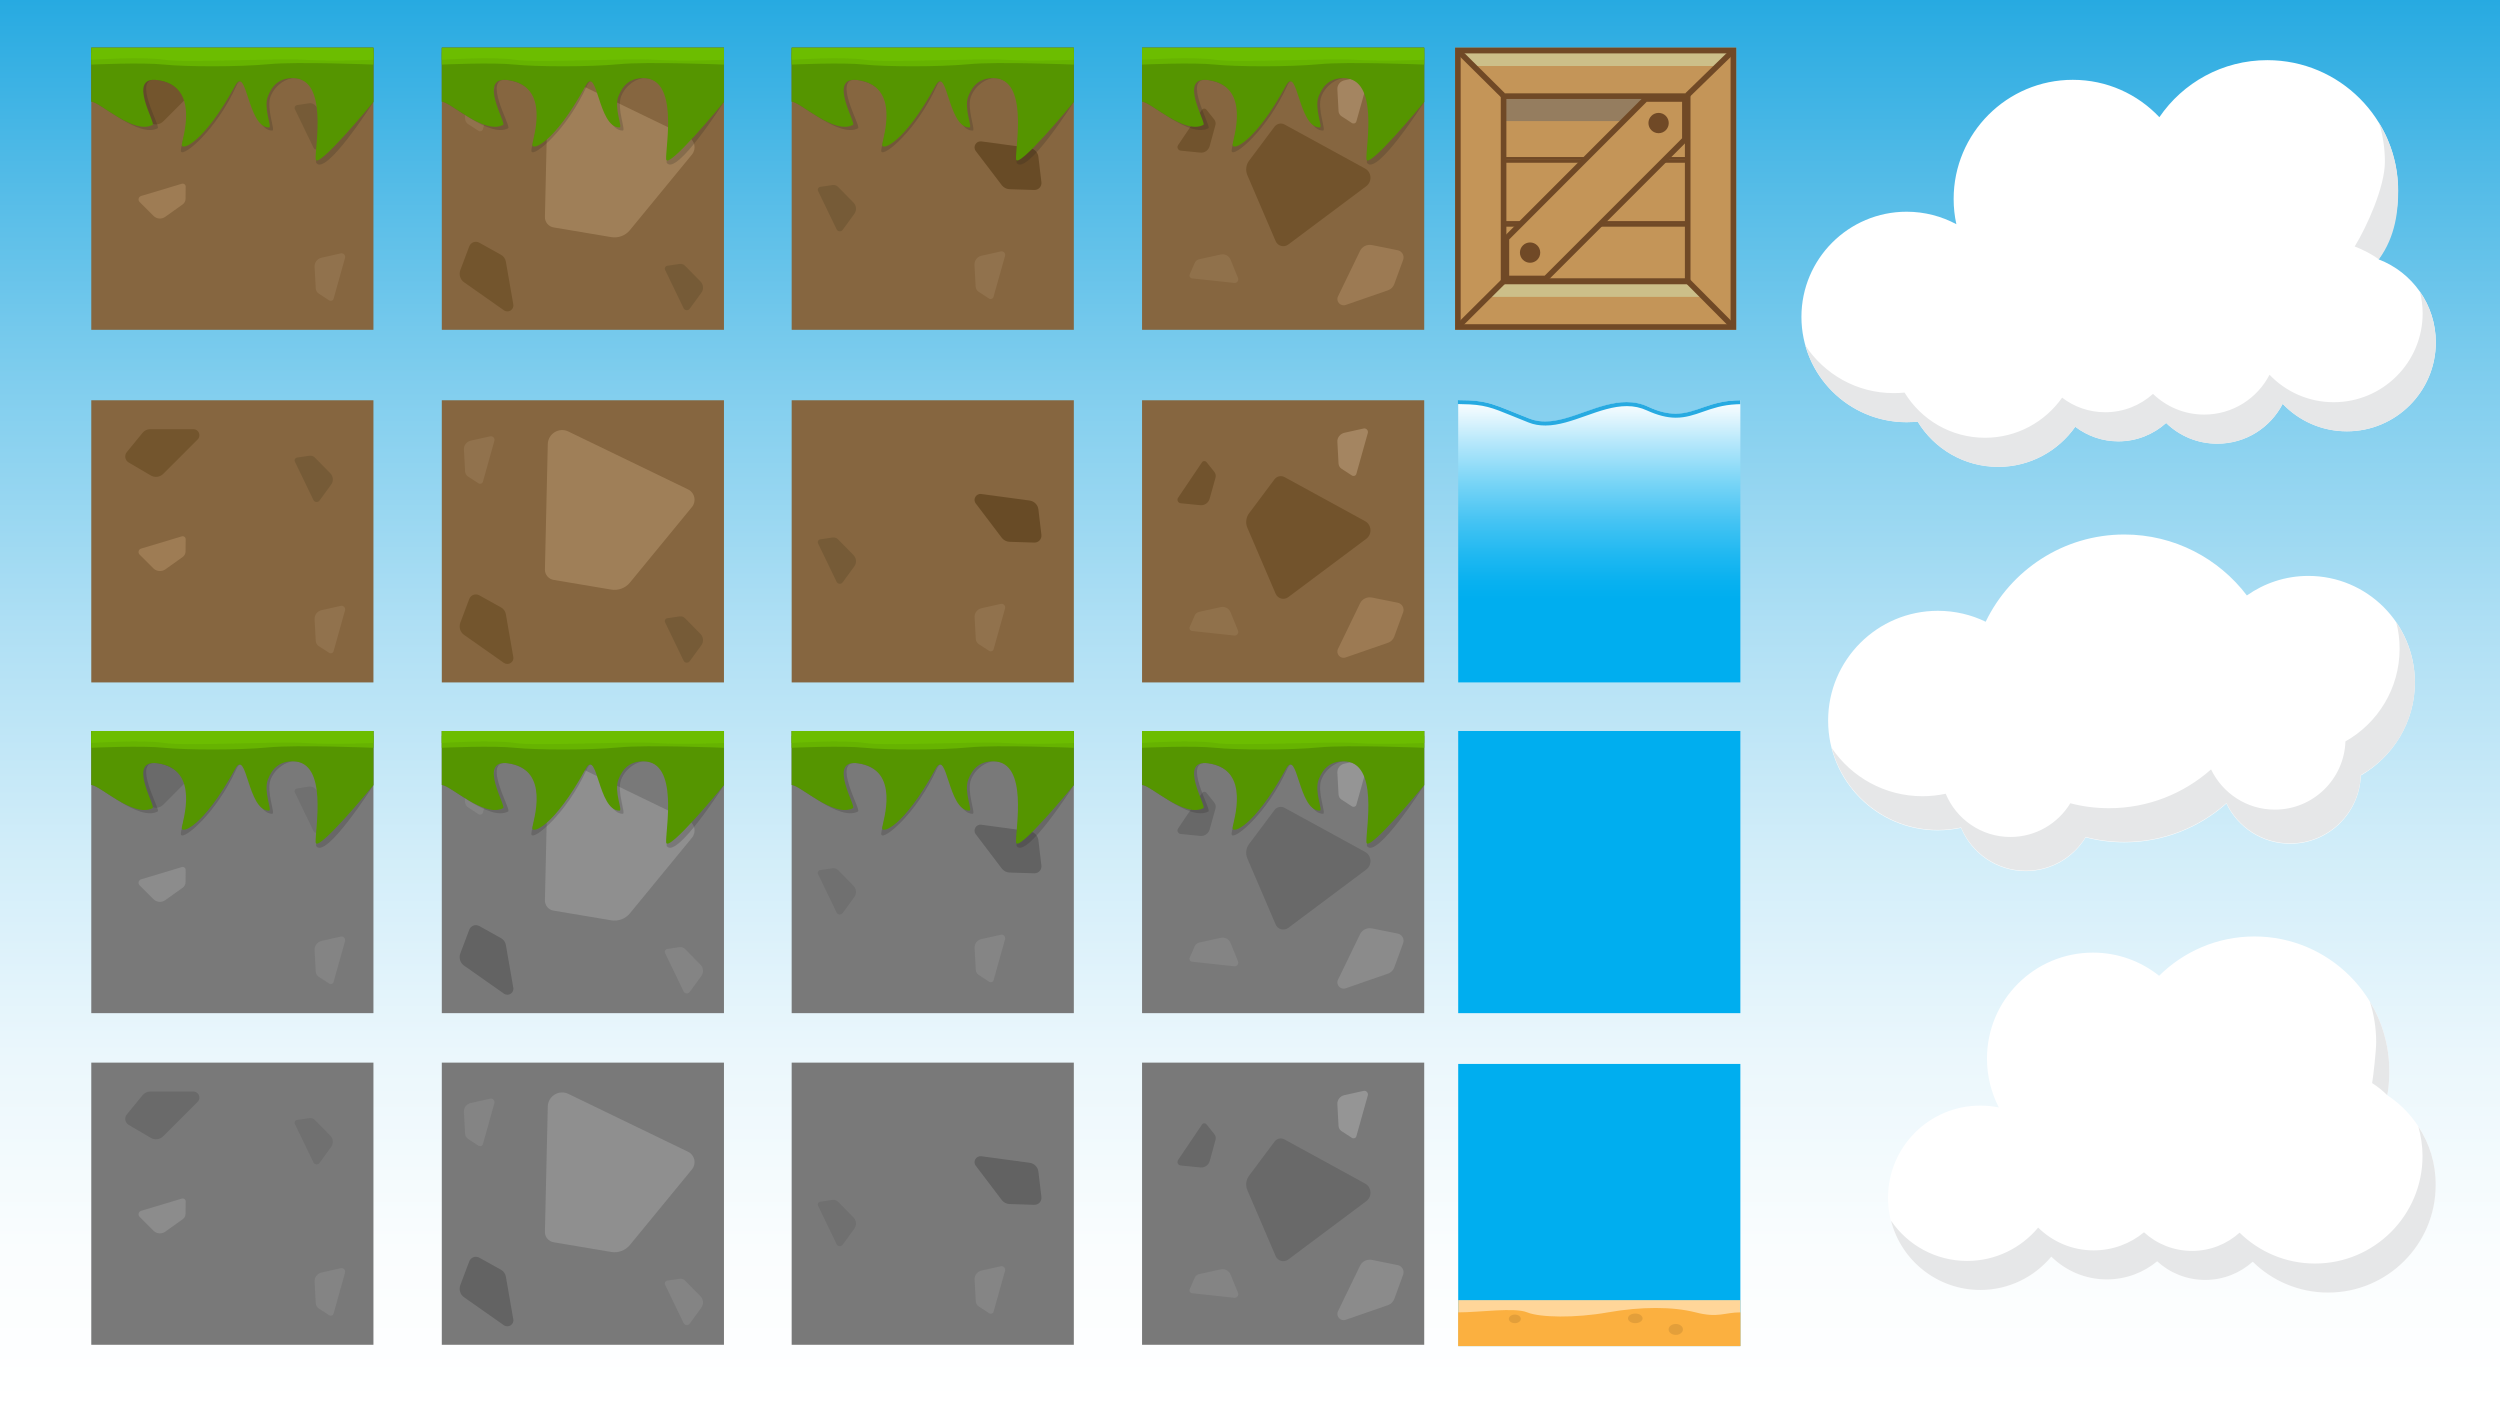 <?xml version="1.0" encoding="utf-8"?>
<!-- Generator: Adobe Illustrator 17.1.0, SVG Export Plug-In . SVG Version: 6.00 Build 0)  -->
<!DOCTYPE svg PUBLIC "-//W3C//DTD SVG 1.1//EN" "http://www.w3.org/Graphics/SVG/1.1/DTD/svg11.dtd">
<svg version="1.1" xmlns="http://www.w3.org/2000/svg" xmlns:xlink="http://www.w3.org/1999/xlink" x="0px" y="0px"
	 viewBox="0 0 1920 1080" enable-background="new 0 0 1920 1080" xml:space="preserve">
<rect x="0" y="0" width="1920" height="1080" fill="#333333" stroke="none"/>
<g id="BK">
	<linearGradient id="SVGID_1_" gradientUnits="userSpaceOnUse" x1="960" y1="1080" x2="960" y2="-4.310004e-08">
		<stop  offset="0" style="stop-color:#FFFFFF"/>
		<stop  offset="0.111" style="stop-color:#FAFDFE"/>
		<stop  offset="0.247" style="stop-color:#EBF7FC"/>
		<stop  offset="0.397" style="stop-color:#D1EDF9"/>
		<stop  offset="0.557" style="stop-color:#AEDFF4"/>
		<stop  offset="0.725" style="stop-color:#81CEEE"/>
		<stop  offset="0.897" style="stop-color:#4BB8E6"/>
		<stop  offset="1" style="stop-color:#27AAE1"/>
	</linearGradient>
	<rect fill="url(#SVGID_1_)" width="1920" height="1080"/>
</g>
<g id="Dirt-Tiles">
	<g>
		<rect x="70.1" y="36.6" fill="#866640" width="216.7" height="216.7"/>
		<path fill="#73552D" d="M151.8,66.8l-26.4,26.4c-2.6,2.6-6.5,3.1-9.7,1.2l-16.9-9.9c-2.8-1.7-3.5-5.5-1.4-8l12.1-14.8
			c1.4-1.7,3.5-2.8,5.8-2.8h33.3C152.6,58.9,154.7,63.9,151.8,66.8z"/>
		<path fill="#765B37" d="M254.3,101.5l-8.9,12.2c-1.2,1.7-3.8,1.5-4.7-0.4l-14.2-29.4c-0.7-1.4,0.2-3,1.7-3.2l9.4-1.4
			c1.6-0.2,3.2,0.3,4.3,1.5l11.7,11.9C256,95.1,256.3,98.8,254.3,101.5z"/>
		<path fill="#9E7C54" d="M117.9,165.8l-10.7-10.7c-1.5-1.5-0.8-4,1.2-4.6l31.3-9.4c1.4-0.4,2.9,0.7,2.9,2.2l-0.1,9.5
			c0,1.6-0.8,3.1-2.1,4.1l-13.6,9.7C124,168.5,120.3,168.2,117.9,165.8z"/>
		<path fill="#91724D" d="M247,197.9l14.7-3.3c2-0.5,3.8,1.4,3.3,3.4l-8.8,31.4c-0.4,1.5-2.1,2.1-3.4,1.3l-8-5.2
			c-1.4-0.9-2.2-2.4-2.3-4l-0.9-16.7C241.5,201.6,243.7,198.6,247,197.9z"/>
	</g>
	<g>
		<rect x="339.3" y="36.6" fill="#866640" width="216.7" height="216.7"/>
		<path fill="#73552D" d="M387,238.3l-30.6-21.5c-3-2.1-4.1-5.9-2.9-9.3l6.9-18.3c1.2-3.1,4.8-4.4,7.7-2.8l16.7,9.3
			c2,1.1,3.3,3,3.7,5.2l5.7,32.8C395,237.8,390.4,240.7,387,238.3z"/>
		<path fill="#765B37" d="M538.6,224.9l-8.9,12.2c-1.2,1.7-3.8,1.5-4.7-0.4l-14.2-29.4c-0.7-1.4,0.2-3,1.7-3.2l9.4-1.4
			c1.6-0.2,3.2,0.3,4.3,1.5l11.7,11.9C540.3,218.4,540.6,222.2,538.6,224.9z"/>
		<path fill="#9F7F58" d="M418.5,166.6l2.2-96.2c0.2-8,8.6-13.2,15.8-9.7l92,44.5c5.1,2.5,6.5,9,3,13.4l-47.7,58.1
			c-3.5,4.3-9,6.3-14.4,5.4l-44-7.4C421.3,174.1,418.4,170.6,418.5,166.6z"/>
		<path fill="#91724D" d="M361.6,67.7l14.8-3.3c2-0.5,3.8,1.4,3.3,3.4l-8.8,31.4c-0.4,1.5-2.1,2.1-3.4,1.3l-8-5.2
			c-1.4-0.9-2.2-2.4-2.3-4l-0.9-16.7C356.1,71.4,358.3,68.4,361.6,67.7z"/>
	</g>
	<g>
		<rect x="608" y="36.6" fill="#866640" width="216.7" height="216.7"/>
		<path fill="#684B26" d="M753.7,108.6l37,5c3.6,0.5,6.4,3.3,6.8,6.9l2.3,19.4c0.4,3.3-2.2,6.1-5.5,6l-19.1-0.6
			c-2.2-0.1-4.3-1.2-5.7-2.9L749.4,116C746.9,112.7,749.6,108.1,753.7,108.6z"/>
		<path fill="#765B37" d="M656.1,164.3l-8.9,12.2c-1.2,1.7-3.8,1.5-4.7-0.4l-14.2-29.4c-0.7-1.4,0.2-3,1.7-3.2l9.4-1.4
			c1.6-0.2,3.2,0.3,4.3,1.5l11.7,11.9C657.8,157.9,658.1,161.6,656.1,164.3z"/>
		<path fill="#91724D" d="M753.8,196.4l14.8-3.3c2-0.5,3.8,1.4,3.3,3.4L763,228c-0.4,1.5-2.1,2.1-3.4,1.3l-8-5.2
			c-1.4-0.9-2.2-2.4-2.3-4l-0.9-16.7C748.3,200.1,750.5,197.1,753.8,196.4z"/>
	</g>
	<g>
		<rect x="877.1" y="36.6" fill="#866640" width="216.7" height="216.7"/>
		<path fill="#9C7A53" d="M1027.6,227.6l16.9-34.9c1.6-3.4,5.4-5.2,9.1-4.5l19.9,4c3.3,0.7,5.3,4.2,4.1,7.4l-6.8,18.6
			c-0.8,2.2-2.5,3.9-4.7,4.7l-32.6,11.3C1029.5,235.6,1025.7,231.4,1027.6,227.6z"/>
		<path fill="#71532D" d="M921.8,117.2l-15-1.5c-2.1-0.2-3.2-2.6-2-4.3L923,84.4c0.8-1.3,2.7-1.3,3.6-0.1l5.9,7.4
			c1,1.3,1.4,2.9,0.9,4.5l-4.4,16.1C928.1,115.4,925.1,117.6,921.8,117.2z"/>
		<path fill="#72532C" d="M986.5,95.6l61.8,33.8c5.2,2.8,5.7,10,1,13.6l-59.9,44.8c-3.3,2.5-8.1,1.2-9.7-2.6l-21.7-50.6
			c-1.6-3.7-1.1-8,1.3-11.2l19.6-26.2C980.7,94.9,983.9,94.2,986.5,95.6z"/>
		<path fill="#90714B" d="M945.1,199.5l5.7,14c0.8,1.9-0.8,4-2.8,3.8l-32.5-3.5c-1.5-0.2-2.4-1.7-1.8-3.1l3.8-8.7
			c0.6-1.5,2-2.6,3.5-2.9l16.3-3.6C940.6,194.7,943.9,196.4,945.1,199.5z"/>
		<path fill="#A48561" d="M1032.4,61.7l14.8-3.3c2-0.5,3.8,1.4,3.3,3.4l-8.8,31.4c-0.4,1.5-2.1,2.1-3.4,1.3l-8-5.2
			c-1.4-0.9-2.2-2.4-2.3-4l-0.9-16.7C1026.9,65.4,1029.2,62.4,1032.4,61.7z"/>
	</g>
	<g>
		<rect x="70.1" y="307.4" fill="#866640" width="216.7" height="216.7"/>
		<path fill="#73552D" d="M151.8,337.5l-26.4,26.4c-2.6,2.6-6.5,3.1-9.7,1.2l-16.9-9.9c-2.8-1.7-3.5-5.5-1.4-8l12.1-14.8
			c1.4-1.7,3.5-2.8,5.8-2.8h33.3C152.6,329.6,154.7,334.6,151.8,337.5z"/>
		<path fill="#765B37" d="M254.3,372.2l-8.9,12.2c-1.2,1.7-3.8,1.5-4.7-0.4l-14.2-29.4c-0.7-1.4,0.2-3,1.7-3.2l9.4-1.4
			c1.6-0.2,3.2,0.3,4.3,1.5l11.7,11.9C256,365.8,256.3,369.5,254.3,372.2z"/>
		<path fill="#9E7C54" d="M117.9,436.6l-10.7-10.7c-1.5-1.5-0.8-4,1.2-4.6l31.3-9.4c1.4-0.4,2.9,0.7,2.9,2.2l-0.1,9.5
			c0,1.6-0.8,3.1-2.1,4.1l-13.6,9.7C124,439.2,120.3,438.9,117.9,436.6z"/>
		<path fill="#91724D" d="M247,468.6l14.7-3.3c2-0.5,3.8,1.4,3.3,3.4l-8.8,31.4c-0.4,1.5-2.1,2.1-3.4,1.3l-8-5.2
			c-1.4-0.9-2.2-2.4-2.3-4l-0.9-16.7C241.5,472.3,243.7,469.3,247,468.6z"/>
	</g>
	<g>
		<rect x="339.3" y="307.4" fill="#866640" width="216.7" height="216.7"/>
		<path fill="#73552D" d="M387,509.1l-30.6-21.5c-3-2.1-4.1-5.9-2.9-9.3l6.9-18.3c1.2-3.1,4.8-4.4,7.7-2.8l16.7,9.3
			c2,1.1,3.3,3,3.7,5.2l5.7,32.8C395,508.6,390.4,511.4,387,509.1z"/>
		<path fill="#765B37" d="M538.6,495.6l-8.9,12.2c-1.2,1.7-3.8,1.5-4.7-0.4L510.8,478c-0.7-1.4,0.2-3,1.7-3.2l9.4-1.4
			c1.6-0.2,3.2,0.3,4.3,1.5l11.7,11.9C540.3,489.2,540.6,492.9,538.6,495.6z"/>
		<path fill="#9F7F58" d="M418.5,437.3l2.2-96.2c0.2-8,8.6-13.2,15.8-9.7l92,44.5c5.1,2.5,6.5,9,3,13.4l-47.7,58.1
			c-3.5,4.3-9,6.3-14.4,5.4l-44-7.4C421.3,444.8,418.4,441.3,418.5,437.3z"/>
		<path fill="#91724D" d="M361.6,338.4l14.8-3.3c2-0.5,3.8,1.4,3.3,3.4l-8.8,31.4c-0.4,1.5-2.1,2.1-3.4,1.3l-8-5.2
			c-1.4-0.9-2.2-2.4-2.3-4l-0.9-16.7C356.1,342.1,358.3,339.2,361.6,338.4z"/>
	</g>
	<g>
		<rect x="608" y="307.4" fill="#866640" width="216.7" height="216.7"/>
		<path fill="#684B26" d="M753.7,379.4l37,5c3.6,0.5,6.4,3.3,6.8,6.9l2.3,19.4c0.4,3.3-2.2,6.1-5.5,6l-19.1-0.6
			c-2.2-0.1-4.3-1.2-5.7-2.9l-20.1-26.5C746.9,383.5,749.6,378.8,753.7,379.4z"/>
		<path fill="#765B37" d="M656.1,435l-8.9,12.2c-1.2,1.7-3.8,1.5-4.7-0.4l-14.2-29.4c-0.7-1.4,0.2-3,1.7-3.2l9.4-1.4
			c1.6-0.2,3.2,0.3,4.3,1.5l11.7,11.9C657.8,428.6,658.1,432.3,656.1,435z"/>
		<path fill="#91724D" d="M753.8,467.1l14.8-3.3c2-0.5,3.8,1.4,3.3,3.4l-8.8,31.4c-0.4,1.5-2.1,2.1-3.4,1.3l-8-5.2
			c-1.4-0.9-2.2-2.4-2.3-4l-0.9-16.7C748.3,470.8,750.5,467.9,753.8,467.1z"/>
	</g>
	<g>
		<rect x="877.1" y="307.4" fill="#866640" width="216.7" height="216.7"/>
		<path fill="#9C7A53" d="M1027.6,498.3l16.9-34.9c1.6-3.4,5.4-5.2,9.1-4.5l19.9,4c3.3,0.7,5.3,4.2,4.1,7.4l-6.8,18.6
			c-0.8,2.2-2.5,3.9-4.7,4.7l-32.6,11.3C1029.5,506.4,1025.7,502.2,1027.6,498.3z"/>
		<path fill="#71532D" d="M921.8,388l-15-1.5c-2.1-0.2-3.2-2.6-2-4.3l18.3-27.1c0.8-1.3,2.7-1.3,3.6-0.1l5.9,7.4
			c1,1.3,1.4,2.9,0.9,4.5L929,383C928.1,386.2,925.1,388.3,921.8,388z"/>
		<path fill="#72532C" d="M986.5,366.4l61.8,33.8c5.2,2.8,5.7,10,1,13.6l-59.9,44.8c-3.3,2.5-8.1,1.2-9.7-2.6l-21.7-50.6
			c-1.6-3.7-1.1-8,1.3-11.2l19.6-26.2C980.7,365.7,983.9,365,986.5,366.4z"/>
		<path fill="#90714B" d="M945.1,470.3l5.7,14c0.8,1.9-0.8,4-2.8,3.8l-32.5-3.5c-1.5-0.2-2.4-1.7-1.8-3.1l3.8-8.7
			c0.6-1.5,2-2.6,3.5-2.9l16.3-3.6C940.6,465.5,943.9,467.2,945.1,470.3z"/>
		<path fill="#A48561" d="M1032.4,332.4l14.8-3.3c2-0.5,3.8,1.4,3.3,3.4l-8.8,31.4c-0.4,1.5-2.1,2.1-3.4,1.3l-8-5.2
			c-1.4-0.9-2.2-2.4-2.3-4l-0.9-16.7C1026.9,336.1,1029.2,333.2,1032.4,332.4z"/>
	</g>
	<g>
		<path opacity="0.2" fill="#231F20" d="M121.1,98.5c2.7-1.1-21.1-40.6-0.1-37c37.9,6.5,16.2,50.5,18,54.9
			c1.8,4.2,26.8-15.9,42.5-50.4c8-17.5,10.9,34.3,27.6,34.3c2.6,0-4.8-17-1.3-26.2c3.4-8.9,12.5-14.4,18.4-14.1
			c27.1,1.5,15.8,51.3,16.6,65c7.2,10.9,42.9-45.1,44.1-46.7V36.6H70.1v41.5C76.7,78.2,106.6,106.3,121.1,98.5z"/>
		<path fill="#559500" d="M117.2,95.9c2.7-1.1-19.9-37.6,3.7-34.4c33.4,4.5,19,45.1,18.7,49.7c-0.3,4.6,16.4-0.4,40.9-45.2
			c9.2-16.9,9.4,31.9,26.1,31.9c2.6,0-4.4-14.6-0.9-23.8c3.4-8.9,9.2-14.2,19.4-14.1c27.1,0.3,16.8,52.5,17.3,62.1
			c0.5,9.4,43.1-42.2,44.4-43.8V36.6H70.1v41.5C76.7,78.2,102.7,103.7,117.2,95.9z"/>
		<path fill="#66B300" d="M286.8,49.6c0,0-59.1-2.4-80.6-0.3c-23,2.2-63.7,2-80,0.3c-16.8-1.8-56.1,0-56.1,0v-9.2h216.7V49.6z"/>
		<path fill="#6CBD00" d="M286.8,45.9c0,0-31.3,1.4-52.9,0c-21.6-1.4-91.3,2.6-107.7,0c-16.4-2.6-56.1,0-56.1,0v-9.2h216.7V45.9z"/>
	</g>
	<g>
		<path opacity="0.2" fill="#231F20" d="M390.3,98.5c2.7-1.1-21.1-40.6-0.1-37c37.9,6.5,16.2,50.5,18,54.9
			c1.8,4.2,26.8-15.9,42.5-50.4c8-17.5,10.9,34.3,27.6,34.3c2.6,0-4.8-17-1.3-26.2c3.4-8.9,12.5-14.4,18.4-14.1
			c27.1,1.5,15.8,51.3,16.6,65c7.2,10.9,42.9-45.1,44.1-46.7V36.6H339.3v41.5C345.9,78.2,375.7,106.3,390.3,98.5z"/>
		<path fill="#559500" d="M386.4,95.9c2.7-1.1-19.9-37.6,3.7-34.4c33.4,4.5,19,45.1,18.7,49.7c-0.3,4.6,16.4-0.4,40.9-45.2
			c9.2-16.9,9.4,31.9,26.1,31.9c2.6,0-4.4-14.6-0.9-23.8c3.4-8.9,9.2-14.2,19.4-14.1c27.1,0.3,16.8,52.5,17.3,62.1
			c0.5,9.4,43.1-42.2,44.4-43.8V36.6H339.3v41.5C345.9,78.2,371.9,103.7,386.4,95.9z"/>
		<path fill="#66B300" d="M556,49.6c0,0-59.1-2.4-80.6-0.3c-23,2.2-63.7,2-80,0.3c-16.8-1.8-56.1,0-56.1,0v-9.2H556V49.6z"/>
		<path fill="#6CBD00" d="M556,45.9c0,0-31.3,1.4-52.9,0c-21.6-1.4-91.3,2.6-107.7,0c-16.4-2.6-56.1,0-56.1,0v-9.2H556V45.9z"/>
	</g>
	<g>
		<path opacity="0.2" fill="#231F20" d="M659,98.5c2.7-1.1-21.1-40.6-0.1-37c37.9,6.5,16.2,50.5,18,54.9
			c1.8,4.2,26.8-15.9,42.5-50.4c8-17.5,10.9,34.3,27.6,34.3c2.6,0-4.8-17-1.3-26.2c3.4-8.9,12.5-14.4,18.4-14.1
			c27.1,1.5,15.8,51.3,16.6,65c7.2,10.9,42.9-45.1,44.1-46.7V36.6H608v41.5C614.6,78.2,644.5,106.3,659,98.5z"/>
		<path fill="#559500" d="M655.1,95.9c2.7-1.1-19.9-37.6,3.7-34.4c33.4,4.5,19,45.1,18.7,49.7c-0.3,4.6,16.4-0.4,40.9-45.2
			c9.2-16.9,9.4,31.9,26.1,31.9c2.6,0-4.4-14.6-0.9-23.8c3.4-8.9,9.2-14.2,19.4-14.1c27.1,0.3,16.8,52.5,17.3,62.1
			c0.5,9.4,43.1-42.2,44.4-43.8V36.6H608v41.5C614.6,78.2,640.6,103.7,655.1,95.9z"/>
		<path fill="#66B300" d="M824.7,49.6c0,0-59.1-2.4-80.6-0.3c-23,2.2-63.7,2-80,0.3c-16.8-1.8-56.1,0-56.1,0v-9.2h216.7V49.6z"/>
		<path fill="#6CBD00" d="M824.7,45.9c0,0-31.3,1.4-52.9,0c-21.6-1.4-91.3,2.6-107.7,0c-16.4-2.6-56.1,0-56.1,0v-9.2h216.7V45.9z"/>
	</g>
	<g>
		<path opacity="0.2" fill="#231F20" d="M928.1,98.5c2.7-1.1-21.1-40.6-0.1-37c37.9,6.5,16.2,50.5,18,54.9
			c1.8,4.2,26.8-15.9,42.5-50.4c8-17.5,10.9,34.3,27.6,34.3c2.6,0-4.8-17-1.3-26.2c3.4-8.9,12.5-14.4,18.4-14.1
			c27.1,1.5,15.8,51.3,16.6,65c7.2,10.9,42.9-45.1,44.1-46.7V36.6H877.1v41.5C883.7,78.2,913.5,106.3,928.1,98.5z"/>
		<path fill="#559500" d="M924.2,95.9c2.7-1.1-19.9-37.6,3.7-34.4c33.4,4.5,19,45.1,18.7,49.7c-0.3,4.6,16.4-0.4,40.9-45.2
			c9.2-16.9,9.4,31.9,26.1,31.9c2.6,0-4.4-14.6-0.9-23.8c3.4-8.9,9.2-14.2,19.4-14.1c27.1,0.3,16.8,52.5,17.3,62.1
			c0.5,9.4,43.1-42.2,44.4-43.8V36.6H877.1v41.5C883.7,78.2,909.7,103.7,924.2,95.9z"/>
		<path fill="#66B300" d="M1093.8,49.6c0,0-59.1-2.4-80.6-0.3c-23,2.2-63.7,2-80,0.3c-16.8-1.8-56.1,0-56.1,0v-9.2h216.7V49.6z"/>
		<path fill="#6CBD00" d="M1093.8,45.9c0,0-31.3,1.4-52.9,0c-21.6-1.4-91.3,2.6-107.7,0c-16.4-2.6-56.1,0-56.1,0v-9.2h216.7V45.9z"
			/>
	</g>
</g>
<g id="Rock-Tiles">
	<g>
		<rect x="70.1" y="561.4" fill="#797979" width="216.7" height="216.7"/>
		<path fill="#6A6A6A" d="M151.8,591.5L125.4,618c-2.6,2.6-6.5,3.1-9.7,1.2l-16.9-9.9c-2.8-1.7-3.5-5.5-1.4-8l12.1-14.8
			c1.4-1.7,3.5-2.8,5.8-2.8h33.3C152.6,583.6,154.7,588.6,151.8,591.5z"/>
		<path fill="#707070" d="M254.3,626.3l-8.9,12.2c-1.2,1.7-3.8,1.5-4.7-0.4l-14.2-29.4c-0.7-1.4,0.2-3,1.7-3.2l9.4-1.4
			c1.6-0.2,3.2,0.3,4.3,1.5l11.7,11.9C256,619.9,256.3,623.6,254.3,626.3z"/>
		<path fill="#8C8C8C" d="M117.9,690.6l-10.7-10.7c-1.5-1.5-0.8-4,1.2-4.6l31.3-9.4c1.4-0.4,2.9,0.7,2.9,2.2l-0.1,9.5
			c0,1.6-0.8,3.1-2.1,4.1l-13.6,9.7C124,693.3,120.3,693,117.9,690.6z"/>
		<path fill="#848484" d="M247,722.6l14.7-3.3c2-0.5,3.8,1.4,3.3,3.4l-8.8,31.4c-0.4,1.5-2.1,2.1-3.4,1.3l-8-5.2
			c-1.4-0.9-2.2-2.4-2.3-4l-0.9-16.7C241.5,726.3,243.7,723.4,247,722.6z"/>
	</g>
	<g>
		<rect x="339.3" y="561.4" fill="#797979" width="216.7" height="216.7"/>
		<path fill="#636363" d="M387,763.1l-30.6-21.5c-3-2.1-4.1-5.9-2.9-9.3l6.9-18.3c1.2-3.1,4.8-4.4,7.7-2.8l16.7,9.3
			c2,1.1,3.3,3,3.7,5.2l5.7,32.8C395,762.6,390.4,765.5,387,763.1z"/>
		<path fill="#848484" d="M538.6,749.6l-8.9,12.2c-1.2,1.7-3.8,1.5-4.7-0.4L510.8,732c-0.7-1.4,0.2-3,1.7-3.2l9.4-1.4
			c1.6-0.2,3.2,0.3,4.3,1.5l11.7,11.9C540.3,743.2,540.6,746.9,538.6,749.6z"/>
		<path fill="#8F8F8F" d="M418.5,691.3l2.2-96.2c0.2-8,8.6-13.2,15.8-9.7l92,44.5c5.1,2.5,6.5,9,3,13.4l-47.7,58.1
			c-3.5,4.3-9,6.3-14.4,5.4l-44-7.4C421.3,698.9,418.4,695.4,418.5,691.3z"/>
		<path fill="#848484" d="M361.6,592.5l14.8-3.3c2-0.5,3.8,1.4,3.3,3.4l-8.8,31.4c-0.4,1.5-2.1,2.1-3.4,1.3l-8-5.2
			c-1.4-0.9-2.2-2.4-2.3-4l-0.9-16.7C356.1,596.2,358.3,593.2,361.6,592.5z"/>
	</g>
	<g>
		<rect x="608" y="561.4" fill="#797979" width="216.7" height="216.7"/>
		<path fill="#626262" d="M753.7,633.4l37,5c3.6,0.5,6.4,3.3,6.8,6.9l2.3,19.4c0.4,3.3-2.2,6.1-5.5,6l-19.1-0.6
			c-2.2-0.1-4.3-1.2-5.7-2.9l-20.1-26.5C746.9,637.5,749.6,632.8,753.7,633.4z"/>
		<path fill="#707070" d="M656.1,689l-8.9,12.2c-1.2,1.7-3.8,1.5-4.7-0.4l-14.2-29.4c-0.7-1.4,0.2-3,1.7-3.2l9.4-1.4
			c1.6-0.2,3.2,0.3,4.3,1.5l11.7,11.9C657.8,682.6,658.1,686.3,656.1,689z"/>
		<path fill="#858585" d="M753.8,721.2l14.8-3.3c2-0.5,3.8,1.4,3.3,3.4l-8.8,31.4c-0.4,1.5-2.1,2.1-3.4,1.3l-8-5.2
			c-1.4-0.9-2.2-2.4-2.3-4l-0.9-16.7C748.3,724.8,750.5,721.9,753.8,721.2z"/>
	</g>
	<g>
		<rect x="877.1" y="561.4" fill="#797979" width="216.7" height="216.7"/>
		<path fill="#8B8B8B" d="M1027.6,752.4l16.9-34.9c1.6-3.4,5.4-5.2,9.1-4.5l19.9,4c3.3,0.7,5.3,4.2,4.1,7.4l-6.8,18.6
			c-0.8,2.2-2.5,3.9-4.7,4.7l-32.6,11.3C1029.5,760.4,1025.7,756.2,1027.6,752.4z"/>
		<path fill="#686868" d="M921.8,642l-15-1.5c-2.1-0.2-3.2-2.6-2-4.3l18.3-27.1c0.8-1.3,2.7-1.3,3.6-0.1l5.9,7.4
			c1,1.3,1.4,2.9,0.9,4.5L929,637C928.1,640.2,925.1,642.3,921.8,642z"/>
		<path fill="#696969" d="M986.5,620.4l61.8,33.8c5.2,2.8,5.7,10,1,13.6l-59.9,44.8c-3.3,2.5-8.1,1.2-9.7-2.6l-21.7-50.6
			c-1.6-3.7-1.1-8,1.3-11.2l19.6-26.2C980.7,619.7,983.9,619,986.5,620.4z"/>
		<path fill="#848484" d="M945.1,724.3l5.7,14c0.8,1.9-0.8,4-2.8,3.8l-32.5-3.5c-1.5-0.2-2.4-1.7-1.8-3.1l3.8-8.7
			c0.6-1.5,2-2.6,3.5-2.9l16.3-3.6C940.6,719.5,943.9,721.2,945.1,724.3z"/>
		<path fill="#959595" d="M1032.4,586.5l14.8-3.3c2-0.5,3.8,1.4,3.3,3.4l-8.8,31.4c-0.4,1.5-2.1,2.1-3.4,1.3l-8-5.2
			c-1.4-0.9-2.2-2.4-2.3-4l-0.9-16.7C1026.9,590.2,1029.2,587.2,1032.4,586.5z"/>
	</g>
	<g>
		<rect x="70.1" y="816.1" fill="#797979" width="216.7" height="216.7"/>
		<path fill="#6A6A6A" d="M151.8,846.2l-26.4,26.4c-2.6,2.6-6.5,3.1-9.7,1.2l-16.9-9.9c-2.8-1.7-3.5-5.5-1.4-8l12.1-14.8
			c1.4-1.7,3.5-2.8,5.8-2.8h33.3C152.6,838.3,154.7,843.3,151.8,846.2z"/>
		<path fill="#707070" d="M254.3,880.9l-8.9,12.2c-1.2,1.7-3.8,1.5-4.7-0.4l-14.2-29.4c-0.7-1.4,0.2-3,1.7-3.2l9.4-1.4
			c1.6-0.2,3.2,0.3,4.3,1.5l11.7,11.9C256,874.5,256.3,878.2,254.3,880.9z"/>
		<path fill="#8C8C8C" d="M117.9,945.2l-10.7-10.7c-1.5-1.5-0.8-4,1.2-4.6l31.3-9.4c1.4-0.4,2.9,0.7,2.9,2.2l-0.1,9.5
			c0,1.6-0.8,3.1-2.1,4.1l-13.6,9.7C124,947.9,120.3,947.6,117.9,945.2z"/>
		<path fill="#848484" d="M247,977.3l14.7-3.3c2-0.5,3.8,1.4,3.3,3.4l-8.8,31.4c-0.4,1.5-2.1,2.1-3.4,1.3l-8-5.2
			c-1.4-0.9-2.2-2.4-2.3-4l-0.9-16.7C241.5,981,243.7,978,247,977.3z"/>
	</g>
	<g>
		<rect x="339.3" y="816.1" fill="#797979" width="216.7" height="216.7"/>
		<path fill="#636363" d="M387,1017.8l-30.6-21.5c-3-2.1-4.1-5.9-2.9-9.3l6.9-18.3c1.2-3.1,4.8-4.4,7.7-2.8l16.7,9.3
			c2,1.1,3.3,3,3.7,5.2l5.7,32.8C395,1017.2,390.4,1020.1,387,1017.8z"/>
		<path fill="#848484" d="M538.6,1004.3l-8.9,12.2c-1.2,1.7-3.8,1.5-4.7-0.4l-14.2-29.4c-0.7-1.4,0.2-3,1.7-3.2l9.4-1.4
			c1.6-0.2,3.2,0.3,4.3,1.5l11.7,11.9C540.3,997.9,540.6,1001.6,538.6,1004.3z"/>
		<path fill="#8F8F8F" d="M418.5,946l2.2-96.2c0.2-8,8.6-13.2,15.8-9.7l92,44.5c5.1,2.5,6.5,9,3,13.4l-47.7,58.1
			c-3.5,4.3-9,6.3-14.4,5.4l-44-7.4C421.3,953.5,418.4,950,418.5,946z"/>
		<path fill="#848484" d="M361.6,847.1l14.8-3.3c2-0.5,3.8,1.4,3.3,3.4l-8.8,31.4c-0.4,1.5-2.1,2.1-3.4,1.3l-8-5.2
			c-1.4-0.9-2.2-2.4-2.3-4l-0.9-16.7C356.1,850.8,358.3,847.8,361.6,847.1z"/>
	</g>
	<g>
		<rect x="608" y="816.1" fill="#797979" width="216.7" height="216.7"/>
		<path fill="#626262" d="M753.7,888l37,5c3.6,0.5,6.4,3.3,6.8,6.9l2.3,19.4c0.4,3.3-2.2,6.1-5.5,6l-19.1-0.6
			c-2.2-0.1-4.3-1.2-5.7-2.9l-20.1-26.5C746.9,892.1,749.6,887.5,753.7,888z"/>
		<path fill="#707070" d="M656.1,943.7l-8.9,12.2c-1.2,1.7-3.8,1.5-4.7-0.4l-14.2-29.4c-0.7-1.4,0.2-3,1.7-3.2l9.4-1.4
			c1.6-0.2,3.2,0.3,4.3,1.5l11.7,11.9C657.8,937.3,658.1,941,656.1,943.7z"/>
		<path fill="#858585" d="M753.8,975.8l14.8-3.3c2-0.5,3.8,1.4,3.3,3.4l-8.8,31.4c-0.4,1.5-2.1,2.1-3.4,1.3l-8-5.2
			c-1.4-0.9-2.2-2.4-2.3-4l-0.9-16.7C748.3,979.5,750.5,976.5,753.8,975.8z"/>
	</g>
	<g>
		<rect x="877.1" y="816.1" fill="#797979" width="216.7" height="216.7"/>
		<path fill="#8B8B8B" d="M1027.6,1007l16.9-34.9c1.6-3.4,5.4-5.2,9.1-4.5l19.9,4c3.3,0.7,5.3,4.2,4.1,7.4l-6.8,18.6
			c-0.8,2.2-2.5,3.9-4.7,4.7l-32.6,11.3C1029.5,1015,1025.7,1010.9,1027.6,1007z"/>
		<path fill="#686868" d="M921.8,896.6l-15-1.5c-2.1-0.2-3.2-2.6-2-4.3l18.3-27.1c0.8-1.3,2.7-1.3,3.6-0.1l5.9,7.4
			c1,1.3,1.4,2.9,0.9,4.5l-4.4,16.1C928.1,894.9,925.1,897,921.8,896.6z"/>
		<path fill="#696969" d="M986.5,875.1l61.8,33.8c5.2,2.8,5.7,10,1,13.6l-59.9,44.8c-3.3,2.5-8.1,1.2-9.7-2.6l-21.7-50.6
			c-1.6-3.7-1.1-8,1.3-11.2l19.6-26.2C980.7,874.3,983.9,873.6,986.5,875.1z"/>
		<path fill="#848484" d="M945.1,978.9l5.7,14c0.8,1.9-0.8,4-2.8,3.8l-32.5-3.5c-1.5-0.2-2.4-1.7-1.8-3.1l3.8-8.7
			c0.6-1.5,2-2.6,3.5-2.9l16.3-3.6C940.6,974.1,943.9,975.9,945.1,978.9z"/>
		<path fill="#959595" d="M1032.4,841.1l14.8-3.3c2-0.5,3.8,1.4,3.3,3.4l-8.8,31.4c-0.4,1.5-2.1,2.1-3.4,1.3l-8-5.2
			c-1.4-0.9-2.2-2.4-2.3-4l-0.9-16.7C1026.9,844.8,1029.2,841.8,1032.4,841.1z"/>
	</g>
	<g>
		<path opacity="0.2" fill="#231F20" d="M121.1,623.2c2.7-1.1-21.1-40.6-0.1-37c37.9,6.5,16.2,50.5,18,54.9
			c1.8,4.2,26.8-15.9,42.5-50.4c8-17.5,10.9,34.3,27.6,34.3c2.6,0-4.8-17-1.3-26.2c3.4-8.9,12.5-14.4,18.4-14.1
			c27.1,1.5,15.8,51.3,16.6,65c7.2,10.9,42.9-45.1,44.1-46.7v-41.6H70.1v41.5C76.7,602.9,106.6,631.1,121.1,623.2z"/>
		<path fill="#559500" d="M117.2,620.6c2.7-1.1-19.9-37.6,3.7-34.4c33.4,4.5,19,45.1,18.7,49.7c-0.3,4.6,16.4-0.4,40.9-45.2
			c9.2-16.9,9.4,31.9,26.1,31.9c2.6,0-4.4-14.6-0.9-23.8c3.4-8.9,9.2-14.2,19.4-14.1c27.1,0.3,16.8,52.5,17.3,62.1
			c0.5,9.4,43.1-42.2,44.4-43.8v-41.6H70.1v41.5C76.7,602.9,102.7,628.5,117.2,620.6z"/>
		<path fill="#66B300" d="M286.8,574.3c0,0-59.1-2.4-80.6-0.3c-23,2.2-63.7,2-80,0.3c-16.8-1.8-56.1,0-56.1,0v-9.2h216.7V574.3z"/>
		<path fill="#6CBD00" d="M286.8,570.6c0,0-31.3,1.4-52.9,0s-91.3,2.6-107.7,0s-56.1,0-56.1,0v-9.2h216.7V570.6z"/>
	</g>
	<g>
		<path opacity="0.2" fill="#231F20" d="M390.3,623.2c2.7-1.1-21.1-40.6-0.1-37c37.9,6.5,16.2,50.5,18,54.9
			c1.8,4.2,26.8-15.9,42.5-50.4c8-17.5,10.9,34.3,27.6,34.3c2.6,0-4.8-17-1.3-26.2c3.4-8.9,12.5-14.4,18.4-14.1
			c27.1,1.5,15.8,51.3,16.6,65c7.2,10.9,42.9-45.1,44.1-46.7v-41.6H339.3v41.5C345.9,602.9,375.7,631.1,390.3,623.2z"/>
		<path fill="#559500" d="M386.4,620.6c2.7-1.1-19.9-37.6,3.7-34.4c33.4,4.5,19,45.1,18.7,49.7c-0.3,4.6,16.4-0.4,40.9-45.2
			c9.2-16.9,9.4,31.9,26.1,31.9c2.6,0-4.4-14.6-0.9-23.8c3.4-8.9,9.2-14.2,19.4-14.1c27.1,0.3,16.8,52.5,17.3,62.1
			c0.5,9.4,43.1-42.2,44.4-43.8v-41.6H339.3v41.5C345.9,602.9,371.9,628.5,386.4,620.6z"/>
		<path fill="#66B300" d="M556,574.3c0,0-59.1-2.4-80.6-0.3c-23,2.2-63.7,2-80,0.3c-16.8-1.8-56.1,0-56.1,0v-9.2H556V574.3z"/>
		<path fill="#6CBD00" d="M556,570.6c0,0-31.3,1.4-52.9,0c-21.6-1.4-91.3,2.6-107.7,0c-16.4-2.6-56.1,0-56.1,0v-9.2H556V570.6z"/>
	</g>
	<g>
		<path opacity="0.2" fill="#231F20" d="M659,623.2c2.7-1.1-21.1-40.6-0.1-37c37.9,6.5,16.2,50.5,18,54.9
			c1.8,4.2,26.8-15.9,42.5-50.4c8-17.5,10.9,34.3,27.6,34.3c2.6,0-4.8-17-1.3-26.2c3.4-8.9,12.5-14.4,18.4-14.1
			c27.1,1.5,15.8,51.3,16.6,65c7.2,10.9,42.9-45.1,44.1-46.7v-41.6H608v41.5C614.6,602.9,644.5,631.1,659,623.2z"/>
		<path fill="#559500" d="M655.1,620.6c2.7-1.1-19.9-37.6,3.7-34.4c33.4,4.5,19,45.1,18.7,49.7c-0.3,4.6,16.4-0.4,40.9-45.2
			c9.2-16.9,9.4,31.9,26.1,31.9c2.6,0-4.4-14.6-0.9-23.8c3.4-8.9,9.2-14.2,19.4-14.1c27.1,0.3,16.8,52.5,17.3,62.1
			c0.5,9.4,43.1-42.2,44.4-43.8v-41.6H608v41.5C614.6,602.9,640.6,628.5,655.1,620.6z"/>
		<path fill="#66B300" d="M824.7,574.3c0,0-59.1-2.4-80.6-0.3c-23,2.2-63.7,2-80,0.3c-16.8-1.8-56.1,0-56.1,0v-9.2h216.7V574.3z"/>
		<path fill="#6CBD00" d="M824.7,570.6c0,0-31.3,1.4-52.9,0s-91.3,2.6-107.7,0c-16.4-2.6-56.1,0-56.1,0v-9.2h216.7V570.6z"/>
	</g>
	<g>
		<path opacity="0.2" fill="#231F20" d="M928.1,623.2c2.7-1.1-21.1-40.6-0.1-37c37.9,6.5,16.2,50.5,18,54.9
			c1.8,4.2,26.8-15.9,42.5-50.4c8-17.5,10.9,34.3,27.6,34.3c2.6,0-4.8-17-1.3-26.2c3.4-8.9,12.5-14.4,18.4-14.1
			c27.1,1.5,15.8,51.3,16.6,65c7.2,10.9,42.9-45.1,44.1-46.7v-41.6H877.1v41.5C883.7,602.9,913.5,631.1,928.1,623.2z"/>
		<path fill="#559500" d="M924.2,620.6c2.7-1.1-19.9-37.6,3.7-34.4c33.4,4.5,19,45.1,18.7,49.7c-0.3,4.6,16.4-0.4,40.9-45.2
			c9.2-16.9,9.4,31.9,26.1,31.9c2.6,0-4.4-14.6-0.9-23.8c3.4-8.9,9.2-14.2,19.4-14.1c27.1,0.3,16.8,52.5,17.3,62.1
			c0.5,9.4,43.1-42.2,44.4-43.8v-41.6H877.1v41.5C883.7,602.9,909.7,628.5,924.2,620.6z"/>
		<path fill="#66B300" d="M1093.8,574.3c0,0-59.1-2.4-80.6-0.3c-23,2.2-63.7,2-80,0.3c-16.8-1.8-56.1,0-56.1,0v-9.2h216.7V574.3z"/>
		<path fill="#6CBD00" d="M1093.8,570.6c0,0-31.3,1.4-52.9,0s-91.3,2.6-107.7,0c-16.4-2.6-56.1,0-56.1,0v-9.2h216.7V570.6z"/>
	</g>
</g>
<g id="Crate">
	<g>
		<path fill="#C49558" d="M1117.5,36.6v216.7h215.9V36.6H1117.5z M1156.9,213.9V76H1294v137.9H1156.9z"/>
	</g>
	<rect x="1142.7" y="61.7" fill="#C49558" width="165.5" height="171.4"/>
	<g id="Highlights_14_">
		<polygon fill="#CCBF89" points="1319.3,50.7 1131.5,50.7 1119.3,38.5 1331.4,38.6 		"/>
		<polygon fill="#CCBF89" points="1297.5,217.4 1154.7,215.9 1142.7,228 1308.2,228 		"/>
	</g>
	<g>
		<g>
			<path fill="#704926" d="M1295,174.1v39.8H1156v-39.8H1295 M1297.1,171.9h-143.3v44.1h143.3V171.9L1297.1,171.9z"/>
		</g>
		<g>
			<path fill="#704926" d="M1295,125v44.8H1156V125H1295 M1297.1,122.8h-143.3v49.2h143.3V122.8L1297.1,122.8z"/>
		</g>
		<g>
			<path fill="#704926" d="M1295,75.8v44.8H1156V75.8H1295 M1297.1,73.6h-143.3v49.2h143.3V73.6L1297.1,73.6z"/>
		</g>
	</g>
	<rect id="Shadow_14_" x="1154.3" y="73.2" opacity="0.5" fill="#666666" width="141.4" height="19.8"/>
	<g id="Outlines_14_">
		<g>
			<path fill="#704926" d="M1329.1,41v208h-207.3V41H1329.1 M1152.5,218.3h4.3H1294h4.3v-4.3V76v-4.3h-4.3h-137.1h-4.3V76v137.9
				V218.3 M1333.4,36.6h-215.9v216.7h215.9V36.6L1333.4,36.6z M1156.9,213.9V76H1294v137.9H1156.9L1156.9,213.9z"/>
		</g>
		<line fill="none" stroke="#704926" stroke-width="4.334" stroke-miterlimit="10" x1="1119.9" y1="39.1" x2="1154.3" y2="73.2"/>
		<line fill="none" stroke="#704926" stroke-width="4.334" stroke-miterlimit="10" x1="1331.4" y1="38.6" x2="1295.8" y2="73.2"/>
		
			<line fill="none" stroke="#704926" stroke-width="4.334" stroke-miterlimit="10" x1="1119.3" y1="251.3" x2="1154.3" y2="216.5"/>
		
			<line fill="none" stroke="#704926" stroke-width="4.334" stroke-miterlimit="10" x1="1295.7" y1="215.4" x2="1330.9" y2="250.8"/>
	</g>
	<polygon fill="#C49558" points="1294,107.1 1187.2,213.9 1156.9,213.9 1156.9,183 1263.8,76 1294,76 	"/>
	<polygon fill="none" stroke="#704926" stroke-width="4.334" stroke-miterlimit="10" points="1294,107.1 1187.2,213.9 
		1156.9,213.9 1156.9,183 1263.8,76 1294,76 	"/>
	<circle fill="#704926" cx="1273.8" cy="94.5" r="7.8"/>
	<circle fill="#704926" cx="1175.1" cy="194" r="7.8"/>
</g>
<g id="Water">
	<g id="Water-floor">
		<rect id="Water-Solid" x="1119.9" y="817.1" fill="#00AEEF" width="216.7" height="216.7"/>
		<rect x="1119.9" y="998.5" fill="#FFD699" width="216.7" height="35.3"/>
		<path fill="#FBB040" d="M1119.9,1033.8h216.7c0,0,0-21.5,0-25.9c-12.3,0-17,4.5-34.4,0c-17.5-4.5-41.9-4.5-67.3,0
			c-25.4,4.5-52.1,4-62,0c-9.9-4-36,0-53,0C1119.9,1011.9,1119.9,1033.8,1119.9,1033.8z"/>
		<ellipse fill="#E39F3A" cx="1255.9" cy="1012.5" rx="5.6" ry="3.7"/>
		<ellipse fill="#E39F3A" cx="1287" cy="1021" rx="5.5" ry="4.2"/>
		<ellipse fill="#E39F3A" cx="1163.4" cy="1012.9" rx="4.6" ry="3.3"/>
	</g>
	<rect id="Water-Solid_2_" x="1119.9" y="561.4" fill="#00AEEF" width="216.7" height="216.7"/>
	<g id="Water-Waves">
		<linearGradient id="SVGID_2_" gradientUnits="userSpaceOnUse" x1="1228.243" y1="307.379" x2="1228.243" y2="524.063">
			<stop  offset="0" style="stop-color:#FFFFFF"/>
			<stop  offset="0.148" style="stop-color:#B7E8FB"/>
			<stop  offset="0.296" style="stop-color:#77D4F6"/>
			<stop  offset="0.432" style="stop-color:#44C3F3"/>
			<stop  offset="0.549" style="stop-color:#1FB8F1"/>
			<stop  offset="0.643" style="stop-color:#08B1F0"/>
			<stop  offset="0.704" style="stop-color:#00AEEF"/>
		</linearGradient>
		<path fill="url(#SVGID_2_)" d="M1336.6,524.1h-216.7c0,0,0-195.7,0-216.7c24.4,0,27.6,3.5,55.2,14.3c27.5,10.7,59.8-23.6,91-9.2
			s38.6-5.1,70.5-5.1C1336.6,335.5,1336.6,524.1,1336.6,524.1z"/>
		<path fill="#27AAE1" d="M1122.9,310.4c17,0.2,22.7,2.6,38.2,8.9c3.7,1.5,7.9,3.2,12.9,5.2c4,1.6,8.2,2.3,12.9,2.3
			c10.1,0,20.7-3.8,30.9-7.4c10.4-3.7,21.2-7.5,31.6-7.5c5.6,0,10.6,1.1,15.4,3.3c8.1,3.7,15.4,5.6,22.2,5.6
			c7.7,0,14.1-2.2,20.9-4.6c7.4-2.6,15-5.2,25.6-5.7c0,0,1.5-0.1,3-0.1c0-1.1,0-2.2,0-3c-23.3,0-33.6,10.3-49.6,10.3
			c-5.9,0-12.6-1.4-21-5.3c-5.5-2.6-11.1-3.6-16.7-3.6c-21.4,0-42.9,14.9-62.5,14.9c-4,0-7.9-0.6-11.8-2.1
			c-27.5-10.7-30.8-14.3-55.2-14.3c0,0.8,0,1.6,0,3C1120.9,310.4,1122.9,310.4,1122.9,310.4z"/>
	</g>
</g>
<g id="Clouds">
	<g>
		<path fill="#FFFFFF" d="M1826.8,199.2c9.4-15.3,14.9-33.3,14.9-52.6c0-55.4-44.9-100.4-100.4-100.4c-34.5,0-64.9,17.4-82.9,43.8
			c-16.7-17.7-40.3-28.7-66.5-28.7c-50.5,0-91.5,41-91.5,91.5c0,6.7,0.7,13.1,2.1,19.4c-11.4-6.1-24.4-9.6-38.2-9.6
			c-44.6,0-80.8,36.2-80.8,80.8s36.2,80.8,80.8,80.8c2.9,0,5.7-0.2,8.5-0.4c12.7,20.8,35.6,34.7,61.8,34.7
			c24.5,0,46.1-12.2,59.2-30.8c9.2,7,20.7,11.2,33.1,11.2c14.1,0,27-5.4,36.7-14.1c10.2,9.9,24,15.9,39.3,15.9
			c21.9,0,40.8-12.4,50.2-30.6c12.4,13,29.9,21.1,49.3,21.1c37.7,0,68.3-30.6,68.3-68.3C1870.7,233.9,1852.5,209,1826.8,199.2z"/>
		<g>
			<path fill="#E6E7E8" d="M1831.6,124.2c0,19.3-13.8,49.8-23.2,65.1c6.1,2.3,13.4,6,18.5,9.9c13.2-17.7,14.9-38.5,14.9-52.6
				c0-19.2-5.4-37.1-14.7-52.3C1830,103.7,1831.6,113.8,1831.6,124.2z"/>
			<path fill="#E6E7E8" d="M1858.5,224c1.3,5.3,2.1,10.9,2.1,16.6c0,37.7-30.6,68.3-68.3,68.3c-19.4,0-36.9-8.1-49.3-21.1
				c-9.4,18.2-28.3,30.6-50.2,30.6c-15.3,0-29.1-6.1-39.3-15.9c-9.7,8.8-22.6,14.1-36.7,14.1c-12.5,0-24-4.2-33.1-11.2
				c-13.1,18.6-34.7,30.8-59.2,30.8c-26.2,0-49.1-13.9-61.8-34.7c-2.8,0.3-5.6,0.4-8.5,0.4c-28.3,0-53.2-14.6-67.7-36.6
				c9.5,34,40.8,59,77.8,59c2.9,0,5.7-0.2,8.5-0.4c12.7,20.8,35.6,34.7,61.8,34.7c24.5,0,46.1-12.2,59.2-30.8
				c9.2,7,20.7,11.2,33.1,11.2c14.1,0,27-5.4,36.7-14.1c10.2,9.9,24,15.9,39.3,15.9c21.9,0,40.8-12.4,50.2-30.6
				c12.4,13,29.9,21.1,49.3,21.1c37.7,0,68.3-30.6,68.3-68.3C1870.7,248.5,1866.2,235,1858.5,224z"/>
		</g>
	</g>
	<g>
		<path fill="#FFFFFF" d="M1854.6,524.1c0-45.2-36.6-81.8-81.8-81.8c-17.6,0-33.8,5.6-47.2,15c-21.6-28.4-55.7-46.8-94.1-46.8
			c-46.9,0-87.4,27.4-106.5,67c-11.1-5.4-23.6-8.4-36.7-8.4c-46.5,0-84.3,37.7-84.3,84.3s37.7,84.3,84.3,84.3c6.1,0,12-0.7,17.8-1.9
			c8.1,19.5,27.3,33.2,49.7,33.2c19.5,0,36.6-10.4,46-25.9c9.5,2.5,19.5,3.8,29.7,3.8c30.1,0,57.5-11.3,78.4-29.8
			c8.7,18.3,27.4,30.9,49,30.9c29.3,0,53.2-23.3,54.2-52.4C1837.8,581.2,1854.6,554.6,1854.6,524.1z"/>
		<path fill="#E6E7E8" d="M1840.3,477.8c1.7,6.5,2.6,13.3,2.6,20.4c0,30.6-16.8,57.2-41.6,71.2c-1,29.1-24.9,52.4-54.2,52.4
			c-21.6,0-40.2-12.6-49-30.9c-20.9,18.5-48.3,29.8-78.4,29.8c-10.3,0-20.2-1.3-29.7-3.8c-9.4,15.5-26.5,25.9-46,25.9
			c-22.4,0-41.6-13.7-49.7-33.2c-5.7,1.2-11.7,1.9-17.8,1.9c-29,0-54.6-14.7-69.7-37c9.5,36.2,42.4,62.9,81.5,62.9
			c6.1,0,12-0.7,17.8-1.9c8.1,19.5,27.3,33.2,49.7,33.2c19.5,0,36.6-10.4,46-25.9c9.5,2.5,19.5,3.8,29.7,3.8
			c30.1,0,57.5-11.3,78.4-29.8c8.7,18.3,27.4,30.9,49,30.9c29.3,0,53.2-23.3,54.2-52.4c24.8-14.1,41.6-40.7,41.6-71.2
			C1854.6,506.9,1849.3,491,1840.3,477.8z"/>
	</g>
	<g>
		<path fill="#FFFFFF" d="M1833.4,841.1c1.1-5.9,1.6-12.1,1.6-18.3c0-57.2-46.4-103.6-103.6-103.6c-28.6,0-54.4,11.6-73.2,30.2
			c-13.9-11.1-31.6-17.8-50.8-17.8c-45,0-81.4,36.4-81.4,81.4c0,13.5,3.3,26.2,9.1,37.5c-4.6-0.9-9.4-1.4-14.3-1.4
			c-39.1,0-70.8,31.7-70.8,70.8s31.7,70.8,70.8,70.8c21.9,0,41.5-10,54.5-25.6c11,10.8,26,17.5,42.6,17.5c14.7,0,28.2-5.2,38.7-13.9
			c9.7,8.9,22.7,14.3,36.9,14.3c14,0,26.8-5.3,36.5-14c14.9,14.7,35.4,23.7,57.9,23.7c45.6,0,82.6-37,82.6-82.6
			C1870.7,881.2,1855.8,855.8,1833.4,841.1z"/>
		<g>
			<path fill="#E6E7E8" d="M1824.9,800.4c0,6.3-2.1,25.4-3.1,31.4c4.2,2.7,8.1,5.8,11.6,9.3c1.6-7.6,1.6-16.5,1.6-18.3
				c0-19.7-5.5-38.1-15-53.7C1823.2,778.9,1824.9,789.5,1824.9,800.4z"/>
			<path fill="#E6E7E8" d="M1857.3,865.2c2,7.2,3.2,14.8,3.2,22.6c0,45.6-37,82.6-82.6,82.6c-22.6,0-43-9.1-57.9-23.7
				c-9.7,8.7-22.4,14-36.5,14c-14.2,0-27.2-5.4-36.9-14.3c-10.5,8.7-24,13.9-38.7,13.9c-16.6,0-31.6-6.7-42.6-17.5
				c-13,15.6-32.6,25.6-54.5,25.6c-24.3,0-45.7-12.2-58.5-30.9c7.8,30.6,35.6,53.2,68.6,53.2c21.9,0,41.5-10,54.5-25.6
				c11,10.8,26,17.5,42.6,17.5c14.7,0,28.2-5.2,38.7-13.9c9.7,8.9,22.7,14.3,36.9,14.3c14,0,26.8-5.3,36.5-14
				c14.9,14.7,35.4,23.7,57.9,23.7c45.6,0,82.6-37,82.6-82.6C1870.7,893.5,1865.8,878.1,1857.3,865.2z"/>
		</g>
	</g>
</g>
</svg>
